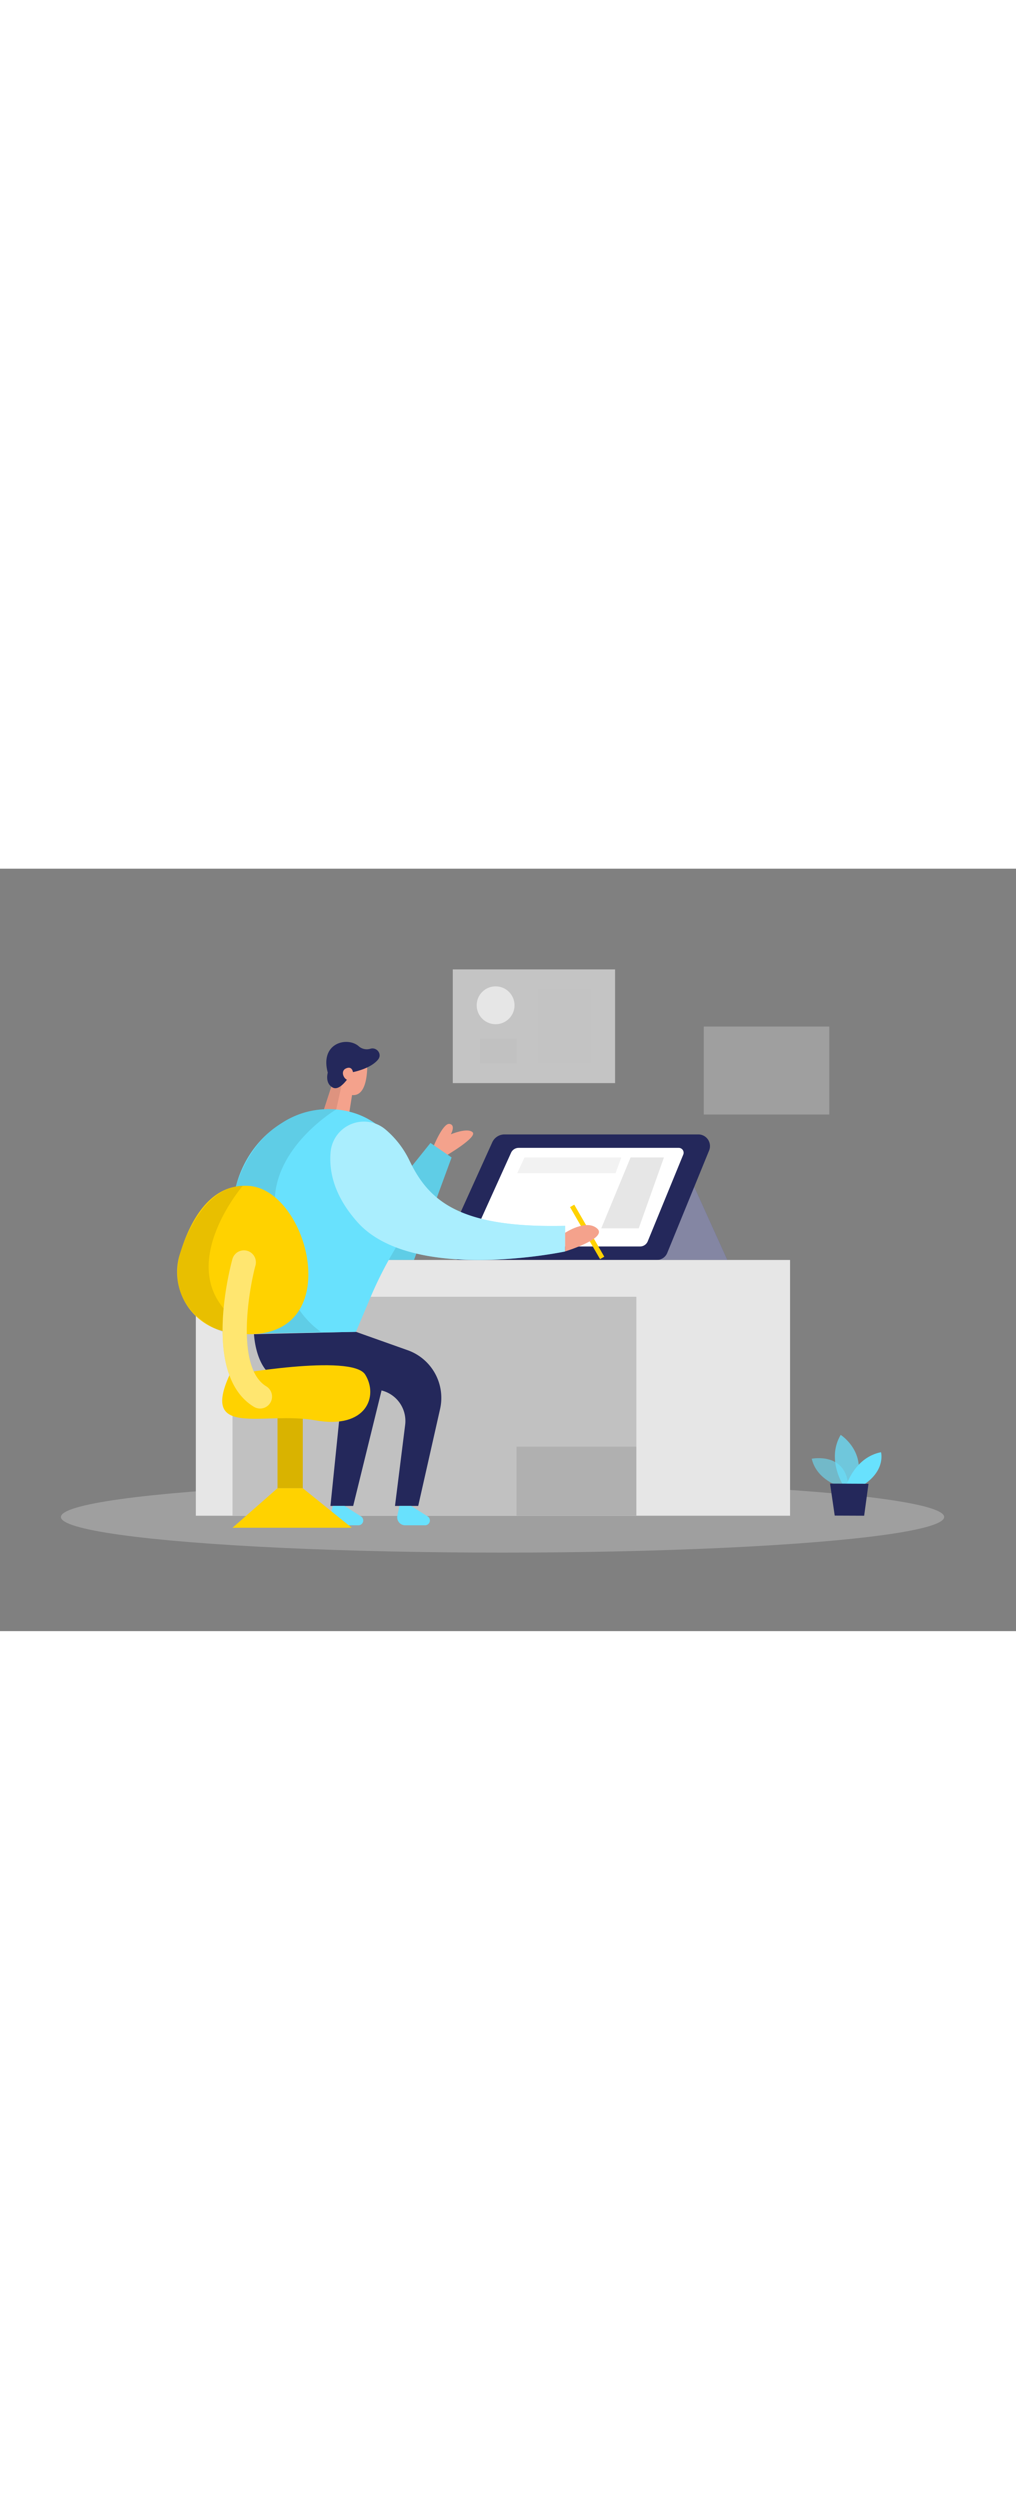 <svg id="Layer_1" data-name="Layer 1" xmlns="http://www.w3.org/2000/svg" viewBox="0 0 400 300" data-imageid="designer-two-color-7c9a3" imageName="Designer" class="illustrations_image" style="width: 122px;"><rect x="0" y="0" width="400" height="300" fill="#808080" stroke="none"/><path d="M170.55,109.57s3.8-9.55,6.41-9.15.54,4.09.54,4.09,6.49-2.75,8.56-.81S175.48,113,175.48,113Z" fill="#f4a28c"/><polygon points="150.22 131.91 169.48 107.92 177.79 113.62 162.99 153.96 144.09 154.04 150.22 131.91" fill="#68e1fd" class="target-color"/><polygon points="150.22 131.91 169.48 107.92 177.79 113.62 162.99 153.96 144.09 154.04 150.22 131.91" opacity="0.09"/><polygon points="272.41 123.12 286.37 153.96 259.8 153.96 272.41 123.12" fill="#24285b"/><polygon points="272.41 123.12 286.37 153.96 259.8 153.96 272.41 123.12" fill="#fff" opacity="0.44"/><path d="M176.33,146.27l17.47-38.6a5.29,5.29,0,0,1,4.82-3.11h76.31a4.59,4.59,0,0,1,4.25,6.32l-16.48,40.3a4.46,4.46,0,0,1-4.14,2.78H181.29A5.44,5.44,0,0,1,176.33,146.27Z" fill="#24285b"/><path d="M186.59,144.07l14.62-32.31a3.27,3.27,0,0,1,3-1.91h63.05A1.92,1.92,0,0,1,269,112.5l-14,34.15a3.26,3.26,0,0,1-3,2H189.55A3.25,3.25,0,0,1,186.59,144.07Z" fill="#fff"/><polygon points="248.26 113.62 236.72 141.51 251.47 141.51 261.4 113.62 248.26 113.62" fill="#e6e6e6"/><polygon points="206.5 113.62 203.62 119.83 242.33 119.83 244.61 113.62 206.5 113.62" fill="#e6e6e6" opacity="0.51"/><rect x="178.26" y="39.63" width="63.9" height="44.74" fill="#e6e6e6" opacity="0.66"/><rect x="277.08" y="62.12" width="49.42" height="34.6" fill="#e6e6e6" opacity="0.31"/><ellipse cx="197.85" cy="255.09" rx="173.87" ry="14.02" fill="#e6e6e6" opacity="0.3"/><rect x="77.1" y="153.96" width="233.95" height="100.63" fill="#e6e6e6"/><rect x="91.54" y="168.44" width="158.99" height="86.15" fill="#c1c1c1"/><polygon points="134.49 207.71 130.1 250.74 139.05 250.74 150.22 205.3 141.7 201.94 134.49 207.71" fill="#24285b"/><rect x="109.26" y="209.15" width="9.94" height="34.62" fill="#ffd200"/><rect x="109.26" y="209.15" width="9.94" height="34.62" opacity="0.15"/><path d="M100,183.16s.47,11.8,7.09,16.37c4.34,3,26.26,4.65,40.82,5.43a12.36,12.36,0,0,1,11.6,13.87l-4,31.91h9.14l8.61-38.14a19.9,19.9,0,0,0-12.75-23.13l-20.42-7.25Z" fill="#24285b"/><polygon points="138.99 86.64 137.01 99.18 125.77 100.17 132.32 80.06 138.99 86.64" fill="#f4a28c"/><path d="M136.56,73a5.9,5.9,0,0,1,8,5.81C144.37,83.51,143.2,90,138.05,89c-7.88-1.58-6.15-11.84-6.15-11.84A10.71,10.71,0,0,1,136.56,73Z" fill="#f4a28c"/><path d="M92.17,143.06c-2.88-16.8,4.32-34,18.76-43a33.73,33.73,0,0,1,21.45-5.32c26.62,2.46,36.4,32.9,22.45,56.1a151.61,151.61,0,0,0-9.5,19.1l-5.2,12.32-41.12.7Z" fill="#68e1fd" class="target-color"/><path d="M131,250.74l-.8,3.81a3.16,3.16,0,0,0,3.09,3.81h7.84a1.9,1.9,0,0,0,1-3.5l-6.5-4.12Z" fill="#68e1fd" class="target-color"/><path d="M157.25,250.74l-.8,3.81a3.15,3.15,0,0,0,3.09,3.81h7.83a1.9,1.9,0,0,0,1-3.5c-1.78-1.13-4-2.52-6.51-4.12Z" fill="#68e1fd" class="target-color"/><path d="M130.16,111.48a13.16,13.16,0,0,1,21.62-8.84,36.78,36.78,0,0,1,9.4,12.16c7.69,16.11,19.95,26.69,61.31,25.72v10.1s-60.12,12.74-81.75-11.54C131.51,128.73,129.47,119.11,130.16,111.48Z" fill="#68e1fd" class="target-color"/><path d="M130.16,111.48a13.16,13.16,0,0,1,21.62-8.84,36.78,36.78,0,0,1,9.4,12.16c7.69,16.11,19.95,26.69,61.31,25.72v10.1s-60.12,12.74-81.75-11.54C131.51,128.73,129.47,119.11,130.16,111.48Z" fill="#fff" opacity="0.44"/><path d="M330.63,243.08s-9.08-2.48-11.05-10.92c0,0,14.06-2.85,14.46,11.67Z" fill="#68e1fd" opacity="0.58" class="target-color"/><path d="M331.74,242.18s-6.34-10-.76-19.4c0,0,10.7,6.8,5.94,19.43Z" fill="#68e1fd" opacity="0.73" class="target-color"/><rect x="230.2" y="131.09" width="1.92" height="23.64" transform="translate(-40.48 134.73) rotate(-30)" fill="#ffd200"/><path d="M333.38,242.19s3.35-10.59,13.48-12.59c0,0,1.89,6.87-6.56,12.62Z" fill="#68e1fd" class="target-color"/><polygon points="326.79 241.95 328.63 254.54 340.22 254.59 341.93 242.02 326.79 241.95" fill="#24285b"/><path d="M222.49,143.27s8.29-5.53,12.62-1.68-12.62,9-12.62,9Z" fill="#f4a28c"/><path d="M134.47,85.35l-2.09,9.35s-22.88,13.58-24.15,34.56c0,0-3.59,37.81,18.13,53l-24.08.7L93,124.76s7.2-28.18,34.65-30.2l2.87-8.81Z" opacity="0.09"/><path d="M129.05,80.26s-1.26,4.21,2,5.88,7.46-6,7.46-6,7.34-1.26,10.38-5.1c1.66-2.11-.59-5-3.15-4.17a4.81,4.81,0,0,1-4.66-1.14C136.47,66,125.89,68.68,129.05,80.26Z" fill="#24285b"/><path d="M139,80.28s-.22-2.82-2.75-1.71-.73,4.71,1,4.61S139,80.28,139,80.28Z" fill="#f4a28c"/><path d="M90.32,199.32s48.16-8.68,53.45-.27.6,21.64-19.66,18S79,224.33,90.32,199.32Z" fill="#ffd200"/><path d="M89.4,182.3a23.93,23.93,0,0,1-18.64-30.48c4.11-13.6,12.07-28.08,27.28-27C123,126.6,138.13,191.34,89.4,182.3Z" fill="#ffd200"/><path d="M95.57,124.78S67.16,157.86,93,177.73l-5.32,4.49S64.5,174.9,71,151C71,151,78.48,125.21,95.57,124.78Z" opacity="0.09"/><path d="M102.39,212.42a4.7,4.7,0,0,1-2.44-.69c-20.27-12.3-9.72-53.44-8.46-58.09a4.71,4.71,0,0,1,9.09,2.48h0c-2.72,10-7.79,40.25,4.25,47.56a4.71,4.71,0,0,1-2.44,8.74Z" fill="#ffd200"/><path d="M102.39,212.42a4.7,4.7,0,0,1-2.44-.69c-20.27-12.3-9.72-53.44-8.46-58.09a4.71,4.71,0,0,1,9.09,2.48h0c-2.72,10-7.79,40.25,4.25,47.56a4.71,4.71,0,0,1-2.44,8.74Z" fill="#fff" opacity="0.44"/><polygon points="109.26 243.77 91.54 259.32 138.48 259.32 119.2 243.77 109.26 243.77" fill="#ffd200"/><circle cx="195.12" cy="53.75" r="7.45" fill="#e6e6e6"/><rect x="211.71" y="47.42" width="21" height="29.17" fill="#c1c1c1" opacity="0.45"/><rect x="188.95" y="66.81" width="14.43" height="9.78" fill="#c1c1c1"/><rect x="203.37" y="227.42" width="47.16" height="27.17" opacity="0.09"/></svg>